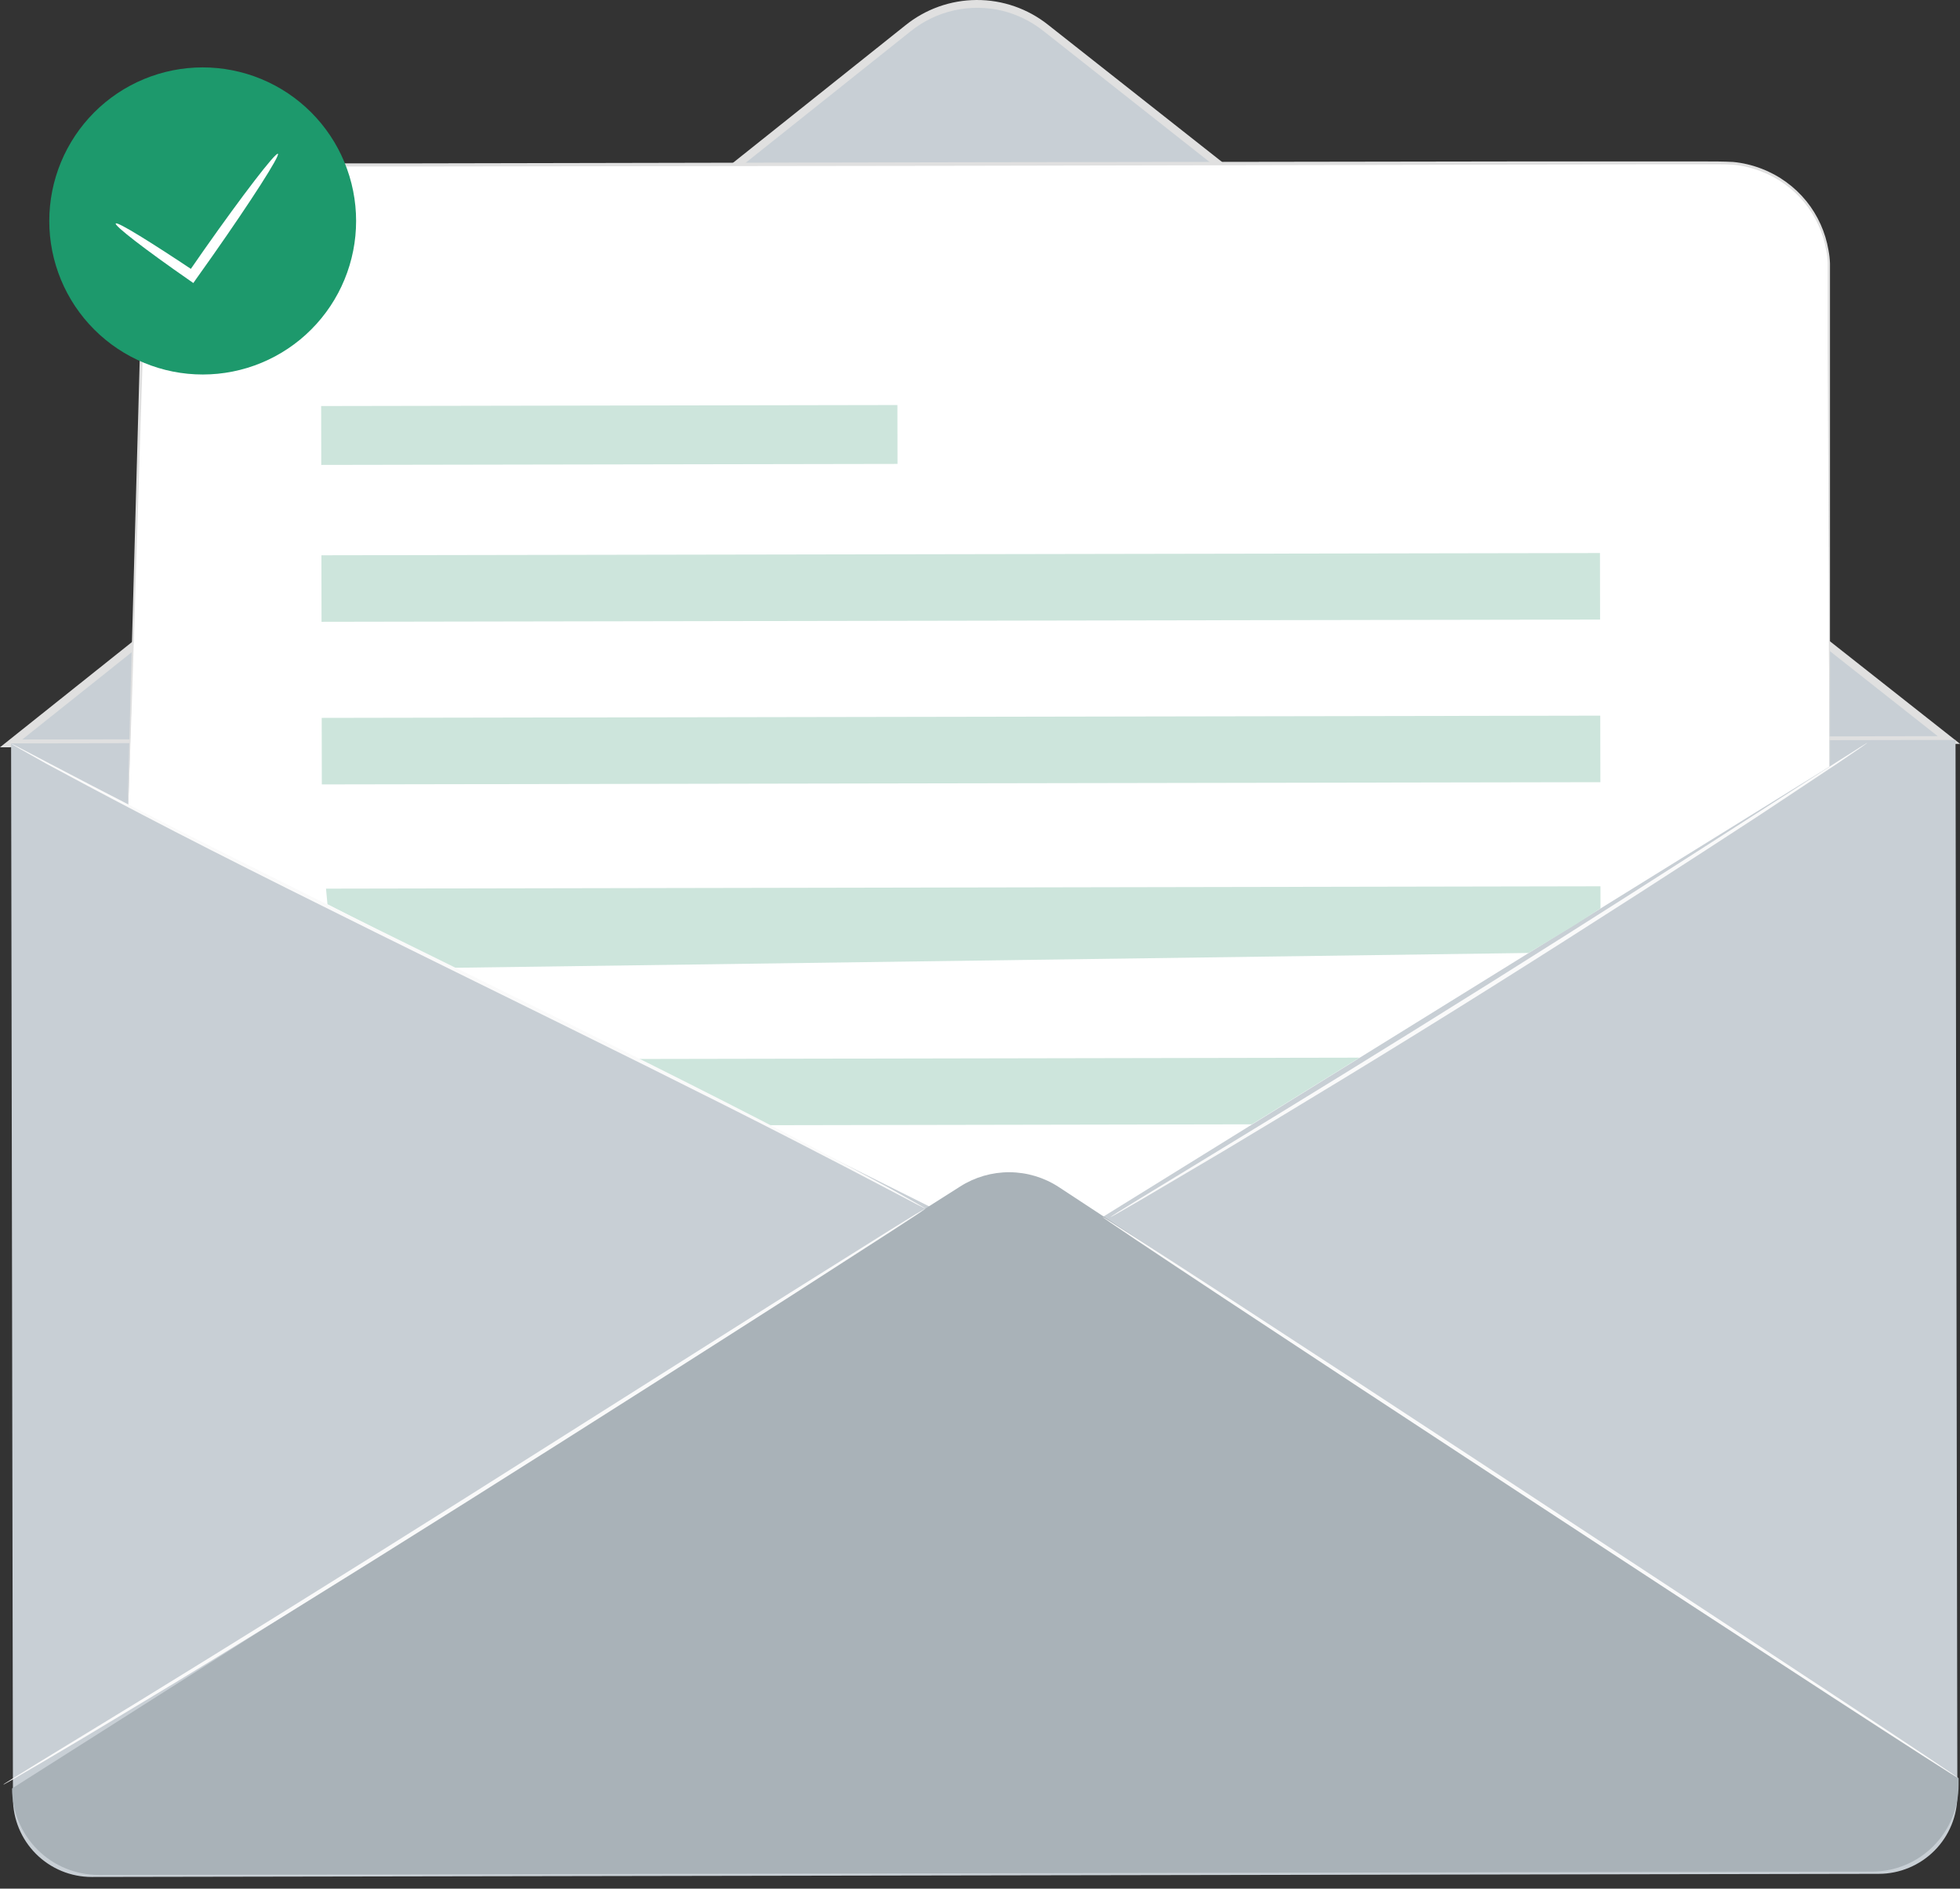 <svg width="328" height="316" viewBox="0 0 328 316" fill="none" xmlns="http://www.w3.org/2000/svg">
<rect x="0" y="0" width="328" height="316" fill="#333333" stroke="none"/>
<g clip-path="url(#clip0_104_1425)">
<path d="M151.898 4.76L1.93 124.38L326.205 123.826L175.008 4.649C171.711 2.049 167.631 0.643 163.433 0.664C159.236 0.684 155.169 2.128 151.898 4.76Z" fill="#C8CFD5"/>
<path d="M0 125.032L151.492 4.256C154.869 1.521 159.077 0.02 163.421 -0C167.766 -0.02 171.987 1.442 175.389 4.145L328.012 124.466L0 125.032ZM167.768 1.808C165.106 1.161 162.33 1.136 159.657 1.736C156.984 2.335 154.484 3.543 152.353 5.265L3.725 123.728L324.275 123.174L174.59 5.166C172.58 3.575 170.254 2.431 167.768 1.808Z" fill="#E0E0E0"/>
<path d="M1.857 124.374L327.251 123.806L327.559 300.326C327.565 303.82 326.184 307.173 323.719 309.648C321.254 312.123 317.908 313.517 314.417 313.523L15.341 314.045C11.852 314.048 8.504 312.664 6.033 310.198C3.563 307.733 2.171 304.386 2.165 300.894L1.857 124.374Z" fill="#C8CFD5"/>
<path d="M306.144 128.267L173.151 210.678L21.475 134.823L24.117 45.031C24.188 40.387 26.079 35.956 29.384 32.694C32.688 29.432 37.14 27.599 41.782 27.589L288.283 27.159C290.61 27.156 292.916 27.612 295.067 28.501C297.218 29.391 299.173 30.696 300.82 32.342C302.466 33.989 303.772 35.944 304.662 38.096C305.553 40.248 306.01 42.554 306.008 44.883L306.144 128.267Z" fill="white"/>
<path d="M160.675 198.525L2.016 299.24C2.019 301.142 2.397 303.026 3.127 304.783C3.858 306.539 4.927 308.135 6.274 309.478C7.621 310.821 9.219 311.886 10.977 312.611C12.736 313.336 14.619 313.708 16.521 313.705L313.31 313.151C315.212 313.148 317.094 312.77 318.85 312.039C320.605 311.308 322.2 310.238 323.542 308.89C324.885 307.542 325.949 305.943 326.673 304.184C327.398 302.424 327.769 300.54 327.766 298.637V297.53L177.183 198.611C174.732 197.009 171.87 196.149 168.942 196.134C166.013 196.118 163.143 196.949 160.675 198.525Z" fill="#A9B2B8"/>
<path d="M150.178 67.768L53.744 67.937L53.761 77.789L150.196 77.621L150.178 67.768Z" fill="#CDE5DC"/>
<path d="M267.75 92.532L53.787 92.906L53.806 104.038L267.769 103.664L267.75 92.532Z" fill="#CDE5DC"/>
<path d="M267.798 119.74L53.836 120.114L53.855 131.246L267.818 130.872L267.798 119.74Z" fill="#CDE5DC"/>
<path d="M263.662 154.687L255.795 159.448L75.636 161.932L54.8 151.292L54.555 148.685L267.829 148.291L267.841 151.981L263.662 154.687Z" fill="#CDE5DC"/>
<path d="M209.489 188.119L128.567 188.267L106.576 177.184L227.522 176.963L209.489 188.119Z" fill="#CDE5DC"/>
<path d="M154.885 202.216C154.768 202.323 154.641 202.418 154.504 202.498L153.361 203.273L148.923 206.164L132.525 216.718C118.659 225.586 99.495 237.812 78.242 251.195C56.988 264.578 37.677 276.534 23.516 285.033C16.46 289.289 10.744 292.708 6.773 295.033L2.188 297.702L0.959 298.391C0.827 298.474 0.687 298.544 0.541 298.6C0.658 298.496 0.785 298.405 0.922 298.329L2.09 297.591C3.147 296.927 4.671 296.005 6.601 294.812L23.282 284.627C37.295 276.017 56.632 264.024 77.885 250.629L132.267 216.262L148.776 205.906L153.287 203.113L154.516 202.412L154.885 202.216Z" fill="#FAFAFA"/>
<path d="M327.753 297.53C327.655 297.678 295.498 276.78 255.941 250.851C216.384 224.922 184.374 203.765 184.485 203.606C184.595 203.446 216.74 224.344 256.31 250.346C295.879 276.349 327.864 297.37 327.753 297.53Z" fill="#FAFAFA"/>
<path d="M312.487 124.281C312.487 124.281 312.389 124.38 312.18 124.527L311.258 125.179L307.644 127.639L294.294 136.496C282.985 143.876 267.251 154.06 249.795 165.032C232.34 176.004 216.274 185.684 204.707 192.621L190.914 200.764L187.141 202.941L186.145 203.495C186.036 203.559 185.92 203.613 185.801 203.655C185.801 203.655 185.899 203.569 186.108 203.433L187.067 202.818L190.755 200.543L204.436 192.203C215.991 185.167 231.922 175.401 249.414 164.429C266.907 153.458 282.604 143.396 294.011 136.065L307.533 127.393L311.221 125.056L312.18 124.466C312.274 124.392 312.377 124.33 312.487 124.281Z" fill="#FAFAFA"/>
<path d="M154.885 202.215C154.743 202.175 154.607 202.117 154.479 202.043L153.311 201.453L148.886 199.128C145.051 197.099 139.47 194.208 132.562 190.653C118.745 183.556 99.507 174.06 78.229 163.593C56.951 153.125 37.725 143.593 23.958 136.385C17.074 132.793 11.53 129.829 7.732 127.775L3.368 125.315L2.237 124.663C1.979 124.515 1.856 124.441 1.868 124.429L2.274 124.601L3.429 125.192L7.854 127.516C11.702 129.546 17.27 132.436 24.179 135.991C37.996 143.088 57.233 152.584 78.524 163.052C99.814 173.519 119.015 183.052 132.783 190.26C139.667 193.851 145.211 196.816 149.009 198.87L153.385 201.33L154.504 201.982L154.885 202.215Z" fill="#FAFAFA"/>
<path d="M306.144 128.267C306.144 128.267 306.144 127.848 306.144 127.037C306.144 126.225 306.144 125.007 306.144 123.433C306.144 120.259 306.144 115.597 306.058 109.595C306.058 97.553 305.947 80.16 305.861 58.684C305.861 55.991 305.861 53.248 305.861 50.431C305.861 49.029 305.861 47.602 305.861 46.163C305.861 45.449 305.861 44.724 305.861 44.01C305.834 43.291 305.752 42.576 305.615 41.87C305.101 38.956 303.853 36.221 301.989 33.924C300.041 31.54 297.496 29.715 294.614 28.635C293.149 28.074 291.615 27.714 290.053 27.565C288.48 27.454 286.857 27.503 285.222 27.491H275.278L254.38 27.552L161.978 27.737L69.551 27.86H48.801H43.798C42.155 27.8 40.509 27.886 38.881 28.118C37.303 28.367 35.77 28.848 34.333 29.545C32.913 30.205 31.593 31.062 30.412 32.091C29.238 33.092 28.205 34.246 27.338 35.523C26.493 36.784 25.811 38.148 25.31 39.582C24.241 42.423 24.351 45.425 24.241 48.364C24.052 54.227 23.876 59.849 23.712 65.228C23.036 86.704 22.483 104.084 22.114 116.114C21.905 122.104 21.745 126.766 21.635 129.952C21.573 131.514 21.536 132.719 21.5 133.543C21.463 134.368 21.426 134.773 21.426 134.773C21.426 134.773 21.426 134.355 21.426 133.543C21.426 132.732 21.426 131.514 21.5 129.94C21.586 126.766 21.696 122.104 21.844 116.102C22.176 104.072 22.655 86.692 23.245 65.216C23.393 59.836 23.548 54.215 23.712 48.352C23.823 45.449 23.712 42.337 24.794 39.41C25.351 37.946 26.081 36.554 26.97 35.265C27.873 33.954 28.939 32.764 30.141 31.722C31.36 30.651 32.726 29.76 34.198 29.078C35.679 28.362 37.257 27.865 38.881 27.602C40.508 27.361 42.154 27.27 43.798 27.331H48.801H69.563L161.99 27.147L254.393 27.011H275.142H285.112C286.746 27.011 288.357 27.011 290.029 27.097C291.641 27.253 293.224 27.625 294.737 28.204C297.701 29.326 300.314 31.215 302.309 33.678C304.217 36.053 305.487 38.877 305.996 41.882C306.133 42.609 306.216 43.345 306.242 44.084C306.242 44.822 306.242 45.548 306.242 46.261C306.242 47.7 306.242 49.115 306.242 50.529V58.783C306.242 80.259 306.242 97.651 306.242 109.693C306.242 115.696 306.242 120.358 306.242 123.531C306.242 125.106 306.242 126.311 306.242 127.135C306.242 127.959 306.144 128.267 306.144 128.267Z" fill="#E0E0E0"/>
<path d="M56.571 49.066C54.984 52.043 52.826 54.677 50.221 56.82C47.617 58.962 44.615 60.569 41.389 61.551C38.163 62.532 34.776 62.867 31.42 62.538C28.064 62.209 24.806 61.221 21.832 59.632C18.858 58.044 16.224 55.885 14.084 53.278C11.943 50.672 10.336 47.669 9.355 44.441C8.375 41.212 8.04 37.823 8.369 34.465C8.698 31.107 9.685 27.847 11.273 24.871C12.86 21.895 15.018 19.26 17.623 17.117C20.227 14.975 23.229 13.368 26.455 12.386C29.681 11.405 33.068 11.07 36.424 11.399C39.78 11.728 43.038 12.716 46.012 14.305C52.017 17.515 56.504 22.98 58.484 29.498C60.464 36.016 59.776 43.055 56.571 49.066Z" fill="#1D996C"/>
<path d="M46.504 25.732C46.897 26.015 41.992 33.666 35.563 42.817L32.834 46.667L32.355 47.356L31.667 46.876C24.291 41.759 19.091 37.737 19.374 37.393C19.657 37.048 25.25 40.517 32.675 45.474L31.445 45.696C32.306 44.441 33.203 43.149 34.138 41.821C40.579 32.657 46.11 25.462 46.504 25.732Z" fill="white"/>
</g>
<defs>
<clipPath id="clip0_104_1425">
<rect width="328" height="316" fill="white"/>
</clipPath>
</defs>
</svg>
